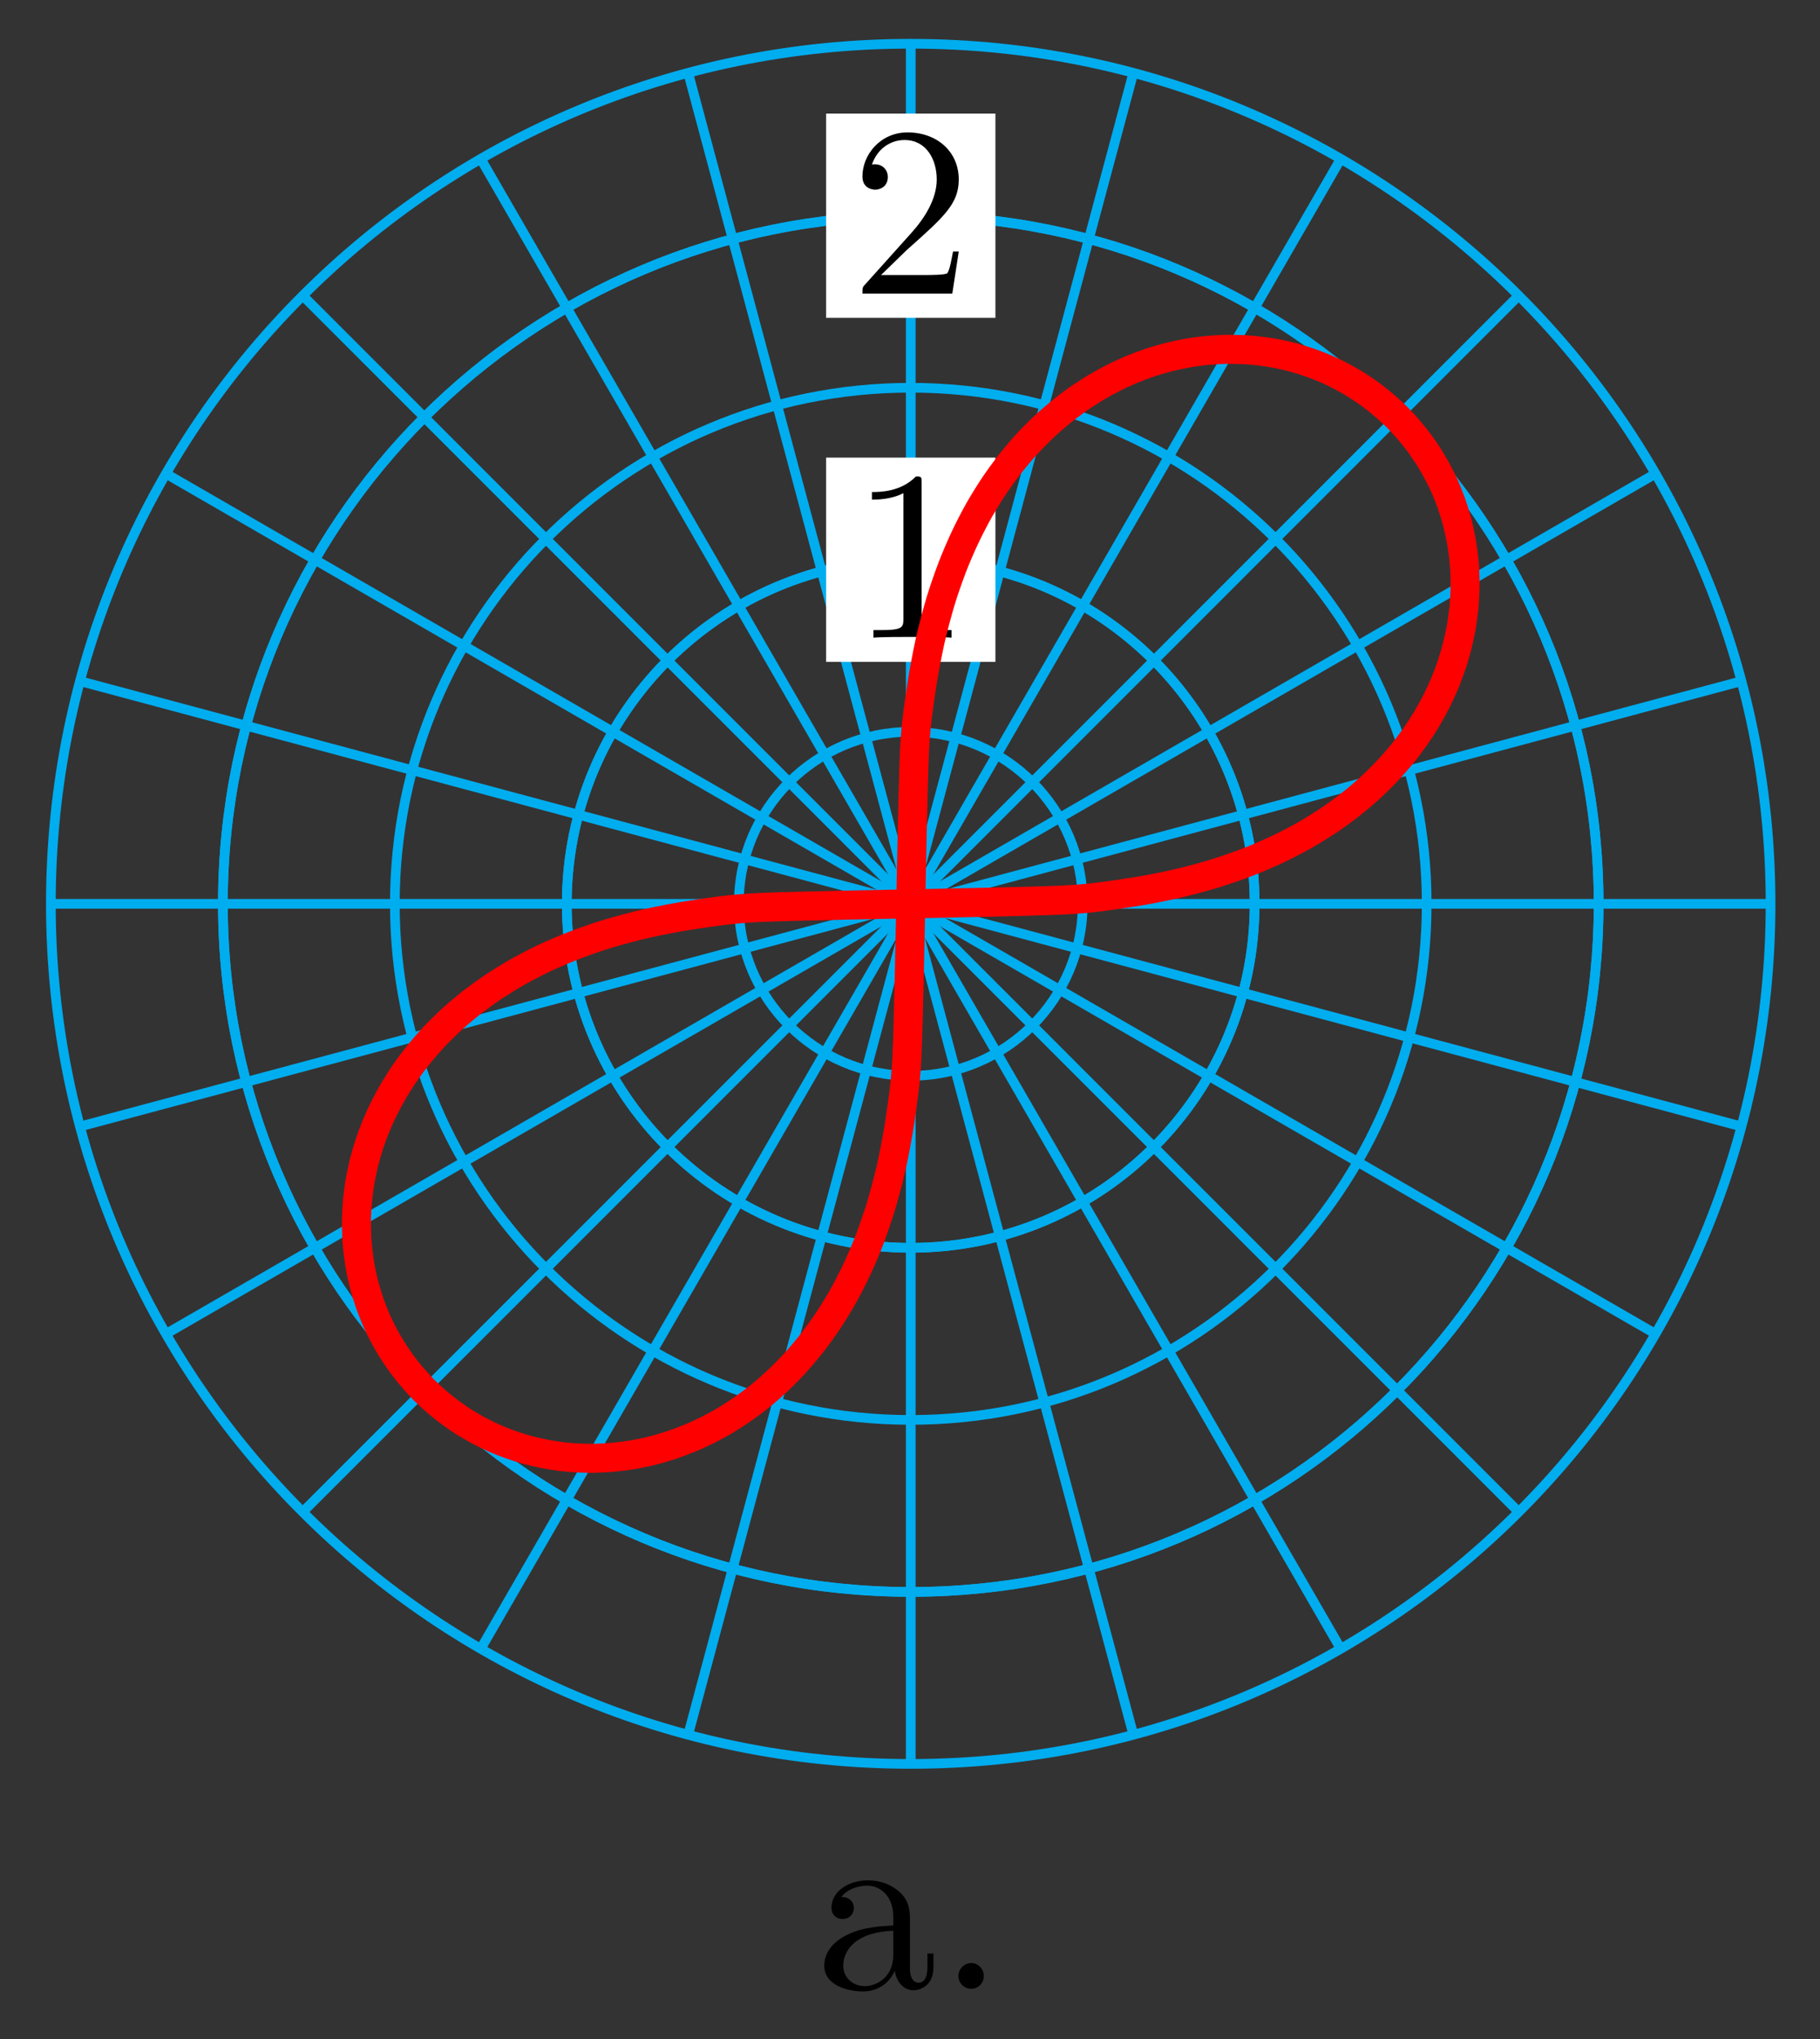 <?xml version="1.0" encoding="UTF-8"?>
<svg xmlns="http://www.w3.org/2000/svg" xmlns:xlink="http://www.w3.org/1999/xlink" width="75pt" height="84pt" viewBox="0 0 75 84" version="1.1">
<rect x="0" y="0" width="75" height="84" fill="#333333" stroke="none"/>
<defs>
<g>
<symbol overflow="visible" id="glyph0-0">
<path style="stroke:none;" d=""/>
</symbol>
<symbol overflow="visible" id="glyph0-1">
<path style="stroke:none;" d="M 2.938 -6.375 C 2.938 -6.625 2.938 -6.641 2.703 -6.641 C 2.078 -6 1.203 -6 0.891 -6 L 0.891 -5.688 C 1.094 -5.688 1.672 -5.688 2.188 -5.953 L 2.188 -0.781 C 2.188 -0.422 2.156 -0.312 1.266 -0.312 L 0.953 -0.312 L 0.953 0 C 1.297 -0.031 2.156 -0.031 2.562 -0.031 C 2.953 -0.031 3.828 -0.031 4.172 0 L 4.172 -0.312 L 3.859 -0.312 C 2.953 -0.312 2.938 -0.422 2.938 -0.781 Z M 2.938 -6.375 "/>
</symbol>
<symbol overflow="visible" id="glyph0-2">
<path style="stroke:none;" d="M 1.266 -0.766 L 2.328 -1.797 C 3.875 -3.172 4.469 -3.703 4.469 -4.703 C 4.469 -5.844 3.578 -6.641 2.359 -6.641 C 1.234 -6.641 0.5 -5.719 0.5 -4.828 C 0.5 -4.281 1 -4.281 1.031 -4.281 C 1.203 -4.281 1.547 -4.391 1.547 -4.812 C 1.547 -5.062 1.359 -5.328 1.016 -5.328 C 0.938 -5.328 0.922 -5.328 0.891 -5.312 C 1.109 -5.969 1.656 -6.328 2.234 -6.328 C 3.141 -6.328 3.562 -5.516 3.562 -4.703 C 3.562 -3.906 3.078 -3.125 2.516 -2.5 L 0.609 -0.375 C 0.5 -0.266 0.5 -0.234 0.5 0 L 4.203 0 L 4.469 -1.734 L 4.234 -1.734 C 4.172 -1.438 4.109 -1 4 -0.844 C 3.938 -0.766 3.281 -0.766 3.062 -0.766 Z M 1.266 -0.766 "/>
</symbol>
<symbol overflow="visible" id="glyph1-0">
<path style="stroke:none;" d=""/>
</symbol>
<symbol overflow="visible" id="glyph1-1">
<path style="stroke:none;" d="M 4.812 -0.891 L 4.812 -1.453 L 4.562 -1.453 L 4.562 -0.891 C 4.562 -0.312 4.312 -0.25 4.203 -0.25 C 3.875 -0.25 3.844 -0.703 3.844 -0.75 L 3.844 -2.734 C 3.844 -3.156 3.844 -3.547 3.484 -3.922 C 3.094 -4.312 2.594 -4.469 2.109 -4.469 C 1.297 -4.469 0.609 -4 0.609 -3.344 C 0.609 -3.047 0.812 -2.875 1.062 -2.875 C 1.344 -2.875 1.531 -3.078 1.531 -3.328 C 1.531 -3.453 1.469 -3.781 1.016 -3.781 C 1.281 -4.141 1.781 -4.25 2.094 -4.25 C 2.578 -4.25 3.156 -3.859 3.156 -2.969 L 3.156 -2.609 C 2.641 -2.578 1.938 -2.547 1.312 -2.25 C 0.562 -1.906 0.312 -1.391 0.312 -0.953 C 0.312 -0.141 1.281 0.109 1.906 0.109 C 2.578 0.109 3.031 -0.297 3.219 -0.75 C 3.266 -0.359 3.531 0.062 4 0.062 C 4.203 0.062 4.812 -0.078 4.812 -0.891 Z M 3.156 -1.391 C 3.156 -0.453 2.438 -0.109 1.984 -0.109 C 1.5 -0.109 1.094 -0.453 1.094 -0.953 C 1.094 -1.5 1.5 -2.328 3.156 -2.391 Z M 3.156 -1.391 "/>
</symbol>
<symbol overflow="visible" id="glyph1-2">
<path style="stroke:none;" d="M 1.906 -0.531 C 1.906 -0.812 1.672 -1.062 1.391 -1.062 C 1.094 -1.062 0.859 -0.812 0.859 -0.531 C 0.859 -0.234 1.094 0 1.391 0 C 1.672 0 1.906 -0.234 1.906 -0.531 Z M 1.906 -0.531 "/>
</symbol>
</g>
</defs>
<g id="surface1">
<path style="fill:none;stroke-width:0.399;stroke-linecap:butt;stroke-linejoin:miter;stroke:rgb(0%,67.839%,93.729%);stroke-opacity:1;stroke-miterlimit:10;" d="M 0 -0.001 L 35.432 -0.001 " transform="matrix(1,0,0,-1,37.531,37.234)"/>
<path style="fill:none;stroke-width:0.399;stroke-linecap:butt;stroke-linejoin:miter;stroke:rgb(0%,67.839%,93.729%);stroke-opacity:1;stroke-miterlimit:10;" d="M 0 -0.001 L 34.225 9.171 " transform="matrix(1,0,0,-1,37.531,37.234)"/>
<path style="fill:none;stroke-width:0.399;stroke-linecap:butt;stroke-linejoin:miter;stroke:rgb(0%,67.839%,93.729%);stroke-opacity:1;stroke-miterlimit:10;" d="M 0 -0.001 L 30.686 17.717 " transform="matrix(1,0,0,-1,37.531,37.234)"/>
<path style="fill:none;stroke-width:0.399;stroke-linecap:butt;stroke-linejoin:miter;stroke:rgb(0%,67.839%,93.729%);stroke-opacity:1;stroke-miterlimit:10;" d="M 0 -0.001 L 25.054 25.057 " transform="matrix(1,0,0,-1,37.531,37.234)"/>
<path style="fill:none;stroke-width:0.399;stroke-linecap:butt;stroke-linejoin:miter;stroke:rgb(0%,67.839%,93.729%);stroke-opacity:1;stroke-miterlimit:10;" d="M 0 -0.001 L 17.718 30.686 " transform="matrix(1,0,0,-1,37.531,37.234)"/>
<path style="fill:none;stroke-width:0.399;stroke-linecap:butt;stroke-linejoin:miter;stroke:rgb(0%,67.839%,93.729%);stroke-opacity:1;stroke-miterlimit:10;" d="M 0 -0.001 L 9.172 34.225 " transform="matrix(1,0,0,-1,37.531,37.234)"/>
<path style="fill:none;stroke-width:0.399;stroke-linecap:butt;stroke-linejoin:miter;stroke:rgb(0%,67.839%,93.729%);stroke-opacity:1;stroke-miterlimit:10;" d="M 0 -0.001 L 0 35.432 " transform="matrix(1,0,0,-1,37.531,37.234)"/>
<path style="fill:none;stroke-width:0.399;stroke-linecap:butt;stroke-linejoin:miter;stroke:rgb(0%,67.839%,93.729%);stroke-opacity:1;stroke-miterlimit:10;" d="M 0 -0.001 L -9.171 34.225 " transform="matrix(1,0,0,-1,37.531,37.234)"/>
<path style="fill:none;stroke-width:0.399;stroke-linecap:butt;stroke-linejoin:miter;stroke:rgb(0%,67.839%,93.729%);stroke-opacity:1;stroke-miterlimit:10;" d="M 0 -0.001 L -17.718 30.686 " transform="matrix(1,0,0,-1,37.531,37.234)"/>
<path style="fill:none;stroke-width:0.399;stroke-linecap:butt;stroke-linejoin:miter;stroke:rgb(0%,67.839%,93.729%);stroke-opacity:1;stroke-miterlimit:10;" d="M 0 -0.001 L -25.057 25.057 " transform="matrix(1,0,0,-1,37.531,37.234)"/>
<path style="fill:none;stroke-width:0.399;stroke-linecap:butt;stroke-linejoin:miter;stroke:rgb(0%,67.839%,93.729%);stroke-opacity:1;stroke-miterlimit:10;" d="M 0 -0.001 L -30.686 17.717 " transform="matrix(1,0,0,-1,37.531,37.234)"/>
<path style="fill:none;stroke-width:0.399;stroke-linecap:butt;stroke-linejoin:miter;stroke:rgb(0%,67.839%,93.729%);stroke-opacity:1;stroke-miterlimit:10;" d="M 0 -0.001 L -34.225 9.171 " transform="matrix(1,0,0,-1,37.531,37.234)"/>
<path style="fill:none;stroke-width:0.399;stroke-linecap:butt;stroke-linejoin:miter;stroke:rgb(0%,67.839%,93.729%);stroke-opacity:1;stroke-miterlimit:10;" d="M 0 -0.001 L -35.435 -0.001 " transform="matrix(1,0,0,-1,37.531,37.234)"/>
<path style="fill:none;stroke-width:0.399;stroke-linecap:butt;stroke-linejoin:miter;stroke:rgb(0%,67.839%,93.729%);stroke-opacity:1;stroke-miterlimit:10;" d="M 0 -0.001 L -34.225 -9.172 " transform="matrix(1,0,0,-1,37.531,37.234)"/>
<path style="fill:none;stroke-width:0.399;stroke-linecap:butt;stroke-linejoin:miter;stroke:rgb(0%,67.839%,93.729%);stroke-opacity:1;stroke-miterlimit:10;" d="M 0 -0.001 L -30.686 -17.715 " transform="matrix(1,0,0,-1,37.531,37.234)"/>
<path style="fill:none;stroke-width:0.399;stroke-linecap:butt;stroke-linejoin:miter;stroke:rgb(0%,67.839%,93.729%);stroke-opacity:1;stroke-miterlimit:10;" d="M 0 -0.001 L -25.057 -25.055 " transform="matrix(1,0,0,-1,37.531,37.234)"/>
<path style="fill:none;stroke-width:0.399;stroke-linecap:butt;stroke-linejoin:miter;stroke:rgb(0%,67.839%,93.729%);stroke-opacity:1;stroke-miterlimit:10;" d="M 0 -0.001 L -17.718 -30.687 " transform="matrix(1,0,0,-1,37.531,37.234)"/>
<path style="fill:none;stroke-width:0.399;stroke-linecap:butt;stroke-linejoin:miter;stroke:rgb(0%,67.839%,93.729%);stroke-opacity:1;stroke-miterlimit:10;" d="M 0 -0.001 L -9.171 -34.226 " transform="matrix(1,0,0,-1,37.531,37.234)"/>
<path style="fill:none;stroke-width:0.399;stroke-linecap:butt;stroke-linejoin:miter;stroke:rgb(0%,67.839%,93.729%);stroke-opacity:1;stroke-miterlimit:10;" d="M 0 -0.001 L 0 -35.433 " transform="matrix(1,0,0,-1,37.531,37.234)"/>
<path style="fill:none;stroke-width:0.399;stroke-linecap:butt;stroke-linejoin:miter;stroke:rgb(0%,67.839%,93.729%);stroke-opacity:1;stroke-miterlimit:10;" d="M 0 -0.001 L 9.172 -34.226 " transform="matrix(1,0,0,-1,37.531,37.234)"/>
<path style="fill:none;stroke-width:0.399;stroke-linecap:butt;stroke-linejoin:miter;stroke:rgb(0%,67.839%,93.729%);stroke-opacity:1;stroke-miterlimit:10;" d="M 0 -0.001 L 17.718 -30.687 " transform="matrix(1,0,0,-1,37.531,37.234)"/>
<path style="fill:none;stroke-width:0.399;stroke-linecap:butt;stroke-linejoin:miter;stroke:rgb(0%,67.839%,93.729%);stroke-opacity:1;stroke-miterlimit:10;" d="M 0 -0.001 L 25.054 -25.055 " transform="matrix(1,0,0,-1,37.531,37.234)"/>
<path style="fill:none;stroke-width:0.399;stroke-linecap:butt;stroke-linejoin:miter;stroke:rgb(0%,67.839%,93.729%);stroke-opacity:1;stroke-miterlimit:10;" d="M 0 -0.001 L 30.686 -17.715 " transform="matrix(1,0,0,-1,37.531,37.234)"/>
<path style="fill:none;stroke-width:0.399;stroke-linecap:butt;stroke-linejoin:miter;stroke:rgb(0%,67.839%,93.729%);stroke-opacity:1;stroke-miterlimit:10;" d="M 0 -0.001 L 34.225 -9.172 " transform="matrix(1,0,0,-1,37.531,37.234)"/>
<path style="fill:none;stroke-width:0.399;stroke-linecap:butt;stroke-linejoin:miter;stroke:rgb(0%,67.839%,93.729%);stroke-opacity:1;stroke-miterlimit:10;" d="M 7.086 -0.001 C 7.086 3.913 3.914 7.085 0 7.085 C -3.914 7.085 -7.085 3.913 -7.085 -0.001 C -7.085 -3.915 -3.914 -7.086 0 -7.086 C 3.914 -7.086 7.086 -3.915 7.086 -0.001 Z M 7.086 -0.001 " transform="matrix(1,0,0,-1,37.531,37.234)"/>
<path style="fill:none;stroke-width:0.399;stroke-linecap:butt;stroke-linejoin:miter;stroke:rgb(0%,67.839%,93.729%);stroke-opacity:1;stroke-miterlimit:10;" d="M 14.171 -0.001 C 14.171 7.827 7.828 14.175 0 14.175 C -7.827 14.175 -14.175 7.827 -14.175 -0.001 C -14.175 -7.829 -7.827 -14.172 0 -14.172 C 7.828 -14.172 14.171 -7.829 14.171 -0.001 Z M 14.171 -0.001 " transform="matrix(1,0,0,-1,37.531,37.234)"/>
<path style="fill:none;stroke-width:0.399;stroke-linecap:butt;stroke-linejoin:miter;stroke:rgb(0%,67.839%,93.729%);stroke-opacity:1;stroke-miterlimit:10;" d="M 21.261 -0.001 C 21.261 11.741 11.742 21.26 0 21.26 C -11.741 21.26 -21.26 11.741 -21.26 -0.001 C -21.26 -11.743 -11.741 -21.262 0 -21.262 C 11.742 -21.262 21.261 -11.743 21.261 -0.001 Z M 21.261 -0.001 " transform="matrix(1,0,0,-1,37.531,37.234)"/>
<path style="fill:none;stroke-width:0.399;stroke-linecap:butt;stroke-linejoin:miter;stroke:rgb(0%,67.839%,93.729%);stroke-opacity:1;stroke-miterlimit:10;" d="M 28.347 -0.001 C 28.347 15.655 15.656 28.346 0 28.346 C -15.655 28.346 -28.346 15.655 -28.346 -0.001 C -28.346 -15.657 -15.655 -28.348 0 -28.348 C 15.656 -28.348 28.347 -15.657 28.347 -0.001 Z M 28.347 -0.001 " transform="matrix(1,0,0,-1,37.531,37.234)"/>
<path style="fill:none;stroke-width:0.399;stroke-linecap:butt;stroke-linejoin:miter;stroke:rgb(0%,67.839%,93.729%);stroke-opacity:1;stroke-miterlimit:10;" d="M 35.432 -0.001 C 35.432 19.569 19.57 35.432 0 35.432 C -19.569 35.432 -35.435 19.569 -35.435 -0.001 C -35.435 -19.57 -19.569 -35.433 0 -35.433 C 19.57 -35.433 35.432 -19.57 35.432 -0.001 Z M 35.432 -0.001 " transform="matrix(1,0,0,-1,37.531,37.234)"/>
<path style="fill:none;stroke-width:0.399;stroke-linecap:butt;stroke-linejoin:miter;stroke:rgb(0%,67.839%,93.729%);stroke-opacity:1;stroke-miterlimit:10;" d="M 14.171 -0.001 C 14.171 7.827 7.828 14.175 0 14.175 C -7.827 14.175 -14.175 7.827 -14.175 -0.001 C -14.175 -7.829 -7.827 -14.172 0 -14.172 C 7.828 -14.172 14.171 -7.829 14.171 -0.001 Z M 14.171 -0.001 " transform="matrix(1,0,0,-1,37.531,37.234)"/>
<path style=" stroke:none;fill-rule:nonzero;fill:rgb(100%,100%,100%);fill-opacity:1;" d="M 34.043 27.266 L 41.02 27.266 L 41.02 18.852 L 34.043 18.852 Z M 34.043 27.266 "/>
<g style="fill:rgb(0%,0%,0%);fill-opacity:1;">
  <use xlink:href="#glyph0-1" x="35.04" y="26.27"/>
</g>
<path style="fill:none;stroke-width:0.399;stroke-linecap:butt;stroke-linejoin:miter;stroke:rgb(0%,67.839%,93.729%);stroke-opacity:1;stroke-miterlimit:10;" d="M 28.347 -0.001 C 28.347 15.655 15.656 28.346 0 28.346 C -15.655 28.346 -28.346 15.655 -28.346 -0.001 C -28.346 -15.657 -15.655 -28.348 0 -28.348 C 15.656 -28.348 28.347 -15.657 28.347 -0.001 Z M 28.347 -0.001 " transform="matrix(1,0,0,-1,37.531,37.234)"/>
<path style=" stroke:none;fill-rule:nonzero;fill:rgb(100%,100%,100%);fill-opacity:1;" d="M 34.043 13.094 L 41.02 13.094 L 41.02 4.68 L 34.043 4.68 Z M 34.043 13.094 "/>
<g style="fill:rgb(0%,0%,0%);fill-opacity:1;">
  <use xlink:href="#glyph0-2" x="35.04" y="12.096"/>
</g>
<path style="fill:none;stroke-width:1.196;stroke-linecap:butt;stroke-linejoin:miter;stroke:rgb(100%,0%,0%);stroke-opacity:1;stroke-miterlimit:10;" d="M 0 -0.001 C 0 -0.001 5.047 0.093 6.273 0.156 C 7.504 0.214 8.23 0.347 8.863 0.437 C 9.496 0.523 10.328 0.687 10.828 0.8 C 11.328 0.909 12.039 1.101 12.457 1.226 C 12.879 1.355 13.5 1.57 13.867 1.71 C 14.234 1.851 14.781 2.089 15.105 2.241 C 15.429 2.394 15.917 2.648 16.21 2.812 C 16.499 2.976 16.937 3.249 17.199 3.421 C 17.456 3.593 17.851 3.878 18.081 4.062 C 18.316 4.241 18.671 4.538 18.878 4.73 C 19.085 4.917 19.402 5.226 19.585 5.421 C 19.773 5.616 20.054 5.933 20.218 6.132 C 20.382 6.331 20.628 6.659 20.773 6.862 C 20.917 7.065 21.132 7.397 21.257 7.605 C 21.382 7.812 21.566 8.147 21.671 8.358 C 21.777 8.569 21.933 8.909 22.023 9.12 C 22.109 9.335 22.234 9.675 22.304 9.886 C 22.374 10.101 22.476 10.44 22.527 10.655 C 22.581 10.866 22.655 11.21 22.691 11.421 C 22.726 11.632 22.773 11.972 22.796 12.182 C 22.816 12.393 22.835 12.729 22.839 12.94 C 22.847 13.147 22.843 13.479 22.831 13.686 C 22.823 13.889 22.792 14.218 22.769 14.417 C 22.745 14.62 22.691 14.94 22.652 15.136 C 22.612 15.335 22.538 15.643 22.487 15.839 C 22.433 16.03 22.339 16.331 22.273 16.518 C 22.206 16.702 22.089 16.995 22.011 17.175 C 21.929 17.354 21.792 17.635 21.698 17.807 C 21.609 17.979 21.448 18.249 21.347 18.413 C 21.241 18.577 21.066 18.835 20.952 18.991 C 20.835 19.143 20.64 19.385 20.515 19.534 C 20.39 19.678 20.179 19.909 20.042 20.046 C 19.909 20.182 19.679 20.389 19.531 20.514 C 19.386 20.643 19.144 20.835 18.988 20.952 C 18.835 21.065 18.578 21.241 18.413 21.346 C 18.249 21.452 17.98 21.608 17.808 21.698 C 17.636 21.792 17.355 21.928 17.175 22.01 C 16.996 22.088 16.703 22.206 16.519 22.272 C 16.332 22.338 16.027 22.432 15.835 22.487 C 15.644 22.542 15.332 22.616 15.136 22.655 C 14.941 22.694 14.621 22.745 14.418 22.768 C 14.214 22.792 13.89 22.823 13.687 22.831 C 13.48 22.842 13.148 22.846 12.941 22.842 C 12.73 22.835 12.394 22.815 12.183 22.795 C 11.972 22.772 11.633 22.729 11.422 22.69 C 11.211 22.655 10.867 22.581 10.656 22.53 C 10.441 22.475 10.101 22.377 9.887 22.307 C 9.676 22.237 9.332 22.108 9.121 22.022 C 8.91 21.932 8.57 21.78 8.359 21.67 C 8.148 21.565 7.812 21.381 7.605 21.256 C 7.398 21.131 7.066 20.917 6.863 20.772 C 6.656 20.628 6.332 20.381 6.133 20.217 C 5.934 20.053 5.613 19.772 5.422 19.589 C 5.227 19.401 4.918 19.089 4.727 18.878 C 4.539 18.671 4.242 18.315 4.059 18.085 C 3.879 17.85 3.594 17.456 3.422 17.198 C 3.246 16.936 2.977 16.499 2.813 16.21 C 2.649 15.921 2.395 15.432 2.242 15.104 C 2.086 14.78 1.852 14.233 1.711 13.866 C 1.571 13.499 1.352 12.882 1.227 12.46 C 1.102 12.038 0.907 11.327 0.797 10.827 C 0.688 10.331 0.524 9.495 0.434 8.862 C 0.344 8.229 0.215 7.507 0.153 6.276 C 0.094 5.046 0 -0.001 0 -0.001 " transform="matrix(1,0,0,-1,37.531,37.234)"/>
<path style="fill:none;stroke-width:1.196;stroke-linecap:butt;stroke-linejoin:miter;stroke:rgb(100%,0%,0%);stroke-opacity:1;stroke-miterlimit:10;" d="M 0 -0.001 C 0 -0.001 -5.046 -0.094 -6.277 -0.153 C -7.503 -0.216 -8.23 -0.344 -8.863 -0.434 C -9.495 -0.524 -10.327 -0.688 -10.827 -0.798 C -11.327 -0.907 -12.038 -1.102 -12.46 -1.227 C -12.882 -1.352 -13.499 -1.571 -13.866 -1.712 C -14.233 -1.852 -14.78 -2.087 -15.104 -2.239 C -15.432 -2.395 -15.921 -2.649 -16.21 -2.813 C -16.499 -2.977 -16.936 -3.247 -17.198 -3.419 C -17.456 -3.594 -17.85 -3.88 -18.085 -4.059 C -18.315 -4.243 -18.671 -4.54 -18.878 -4.727 C -19.089 -4.919 -19.401 -5.227 -19.589 -5.419 C -19.772 -5.614 -20.053 -5.934 -20.217 -6.133 C -20.381 -6.333 -20.628 -6.657 -20.772 -6.864 C -20.917 -7.067 -21.131 -7.399 -21.256 -7.606 C -21.381 -7.813 -21.565 -8.149 -21.67 -8.36 C -21.78 -8.571 -21.932 -8.911 -22.022 -9.122 C -22.108 -9.332 -22.237 -9.676 -22.307 -9.887 C -22.377 -10.102 -22.475 -10.442 -22.53 -10.653 C -22.581 -10.868 -22.655 -11.207 -22.69 -11.422 C -22.729 -11.633 -22.772 -11.973 -22.795 -12.184 C -22.815 -12.395 -22.834 -12.731 -22.842 -12.938 C -22.846 -13.149 -22.842 -13.481 -22.831 -13.684 C -22.823 -13.891 -22.792 -14.215 -22.768 -14.418 C -22.745 -14.617 -22.694 -14.938 -22.655 -15.137 C -22.616 -15.332 -22.542 -15.645 -22.487 -15.836 C -22.432 -16.028 -22.338 -16.332 -22.272 -16.516 C -22.206 -16.703 -22.088 -16.996 -22.01 -17.176 C -21.928 -17.356 -21.792 -17.637 -21.698 -17.809 C -21.608 -17.981 -21.452 -18.25 -21.346 -18.414 C -21.241 -18.578 -21.065 -18.832 -20.952 -18.988 C -20.835 -19.145 -20.643 -19.387 -20.514 -19.531 C -20.389 -19.68 -20.182 -19.906 -20.046 -20.043 C -19.909 -20.18 -19.678 -20.391 -19.534 -20.516 C -19.385 -20.641 -19.143 -20.836 -18.991 -20.949 C -18.835 -21.067 -18.577 -21.242 -18.413 -21.348 C -18.249 -21.449 -17.979 -21.606 -17.807 -21.699 C -17.636 -21.789 -17.354 -21.93 -17.175 -22.008 C -16.995 -22.09 -16.702 -22.203 -16.518 -22.27 C -16.331 -22.336 -16.03 -22.434 -15.835 -22.488 C -15.643 -22.539 -15.335 -22.613 -15.136 -22.652 C -14.94 -22.691 -14.62 -22.742 -14.417 -22.77 C -14.218 -22.793 -13.89 -22.824 -13.686 -22.832 C -13.479 -22.844 -13.147 -22.848 -12.94 -22.84 C -12.73 -22.836 -12.394 -22.816 -12.183 -22.793 C -11.972 -22.773 -11.632 -22.727 -11.421 -22.691 C -11.21 -22.652 -10.866 -22.582 -10.655 -22.527 C -10.441 -22.477 -10.101 -22.375 -9.886 -22.305 C -9.675 -22.234 -9.335 -22.109 -9.12 -22.02 C -8.909 -21.934 -8.57 -21.777 -8.359 -21.672 C -8.148 -21.566 -7.812 -21.383 -7.605 -21.258 C -7.398 -21.133 -7.066 -20.918 -6.863 -20.774 C -6.66 -20.629 -6.331 -20.383 -6.132 -20.219 C -5.933 -20.055 -5.617 -19.774 -5.421 -19.586 C -5.226 -19.402 -4.917 -19.086 -4.73 -18.879 C -4.539 -18.668 -4.242 -18.317 -4.062 -18.082 C -3.878 -17.848 -3.593 -17.457 -3.421 -17.196 C -3.246 -16.938 -2.976 -16.5 -2.812 -16.211 C -2.648 -15.918 -2.394 -15.43 -2.242 -15.106 C -2.089 -14.782 -1.851 -14.235 -1.711 -13.868 C -1.57 -13.5 -1.355 -12.879 -1.226 -12.457 C -1.101 -12.036 -0.91 -11.329 -0.797 -10.829 C -0.687 -10.329 -0.523 -9.493 -0.433 -8.864 C -0.347 -8.231 -0.215 -7.504 -0.156 -6.274 C -0.093 -5.047 0 -0.001 0 -0.001 " transform="matrix(1,0,0,-1,37.531,37.234)"/>
<g style="fill:rgb(0%,0%,0%);fill-opacity:1;">
  <use xlink:href="#glyph1-1" x="33.655" y="81.932"/>
  <use xlink:href="#glyph1-2" x="38.636" y="81.932"/>
</g>
</g>
</svg>
